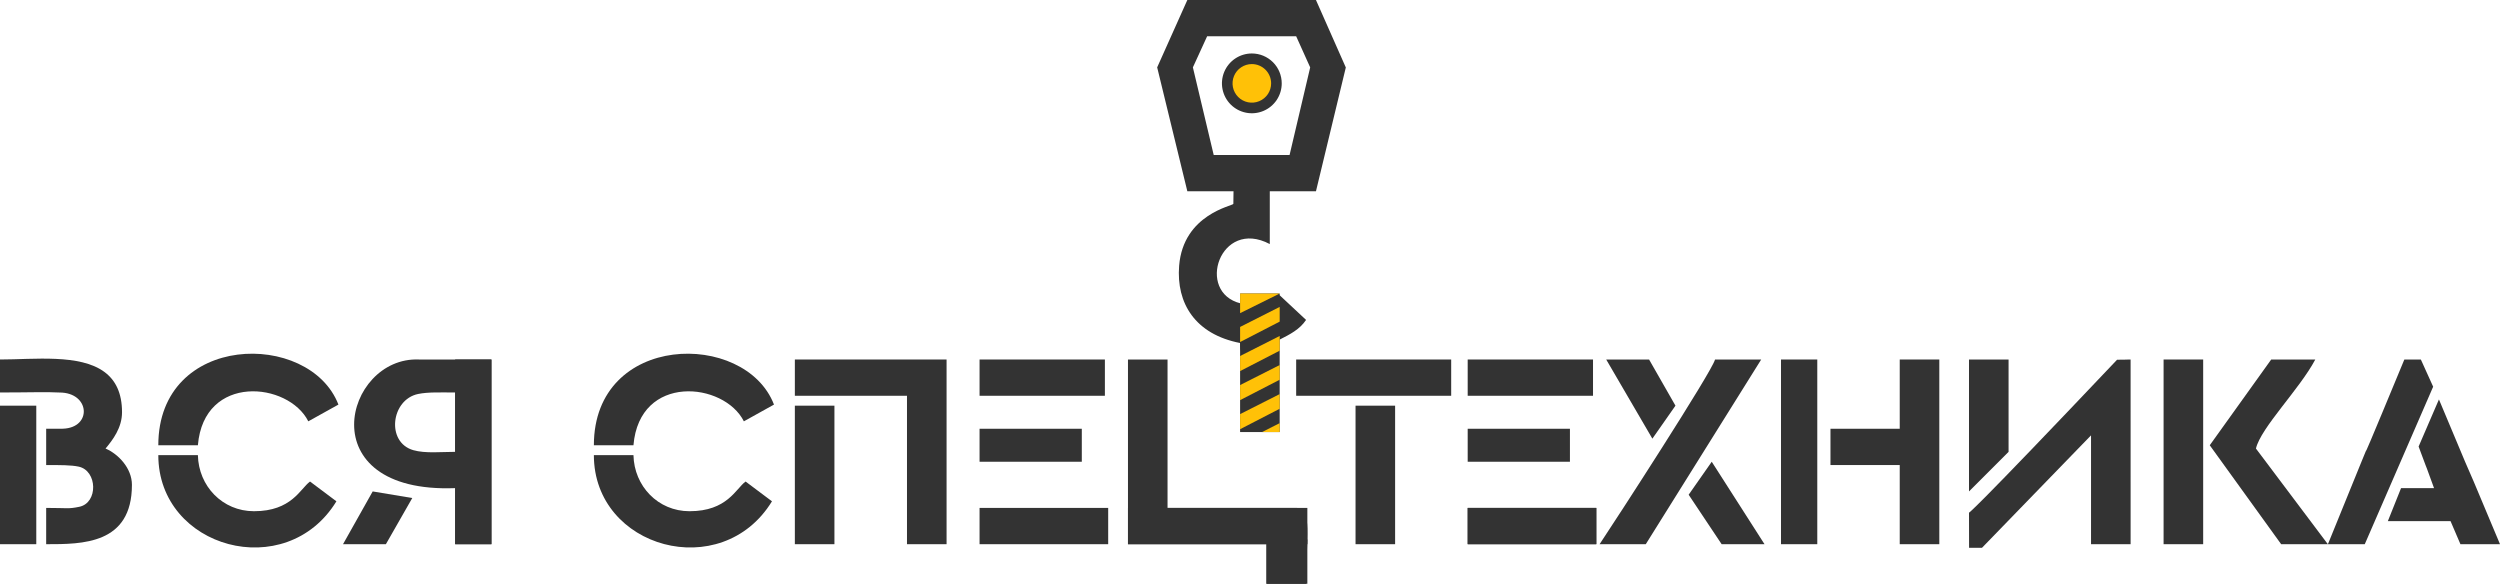 <svg width="175" height="41" viewBox="0 0 175 41" fill="none" xmlns="http://www.w3.org/2000/svg">
<path fill-rule="evenodd" clip-rule="evenodd" d="M87.629 3.743C87.903 3.743 88.176 3.797 88.43 3.902C88.683 4.008 88.914 4.162 89.109 4.356C89.303 4.55 89.457 4.781 89.562 5.035C89.667 5.289 89.721 5.561 89.721 5.836C89.721 6.25 89.599 6.654 89.369 6.999C89.139 7.343 88.812 7.611 88.43 7.769C88.047 7.928 87.626 7.969 87.22 7.888C86.814 7.808 86.442 7.608 86.149 7.316C85.856 7.023 85.657 6.65 85.576 6.244C85.495 5.838 85.537 5.417 85.695 5.035C85.854 4.653 86.122 4.326 86.466 4.096C86.81 3.866 87.215 3.743 87.629 3.743Z" fill="#333333"/>
<path fill-rule="evenodd" clip-rule="evenodd" d="M87.629 4.485C87.987 4.485 88.33 4.628 88.584 4.881C88.837 5.134 88.979 5.478 88.979 5.836C88.979 6.103 88.9 6.364 88.752 6.586C88.603 6.808 88.392 6.981 88.145 7.083C87.899 7.186 87.627 7.212 87.365 7.16C87.103 7.108 86.863 6.98 86.674 6.791C86.485 6.602 86.356 6.361 86.304 6.099C86.252 5.837 86.279 5.566 86.381 5.319C86.483 5.072 86.656 4.861 86.879 4.713C87.101 4.565 87.362 4.485 87.629 4.485Z" fill="#FFC107"/>
<path fill-rule="evenodd" clip-rule="evenodd" d="M102.738 25.165V27.704H111.511V25.165H102.738Z" fill="#333333"/>
<path fill-rule="evenodd" clip-rule="evenodd" d="M102.738 30.013V32.322H109.895V30.013H102.738Z" fill="#333333"/>
<path fill-rule="evenodd" clip-rule="evenodd" d="M89.578 30.244V20.547H86.807V30.244H89.578Z" fill="#333333"/>
<path fill-rule="evenodd" clip-rule="evenodd" d="M68.569 25.165V27.704H77.342V25.165H68.569Z" fill="#333333"/>
<path fill-rule="evenodd" clip-rule="evenodd" d="M68.569 30.013V32.322H75.726V30.013H68.569Z" fill="#333333"/>
<path fill-rule="evenodd" clip-rule="evenodd" d="M54.038 35.092C52.191 33.707 54.038 35.092 52.191 33.707C51.501 34.213 50.909 35.785 48.266 35.785C46.062 35.785 44.39 34.03 44.342 31.86H41.571C41.571 38.394 50.52 40.846 54.038 35.092Z" fill="#333333"/>
<path fill-rule="evenodd" clip-rule="evenodd" d="M41.571 31.168H44.342C44.76 26.134 50.682 26.729 52.071 29.493C54.179 28.321 52.071 29.493 54.179 28.321C52.167 23.104 41.571 23.264 41.571 31.168Z" fill="#333333"/>
<path fill-rule="evenodd" clip-rule="evenodd" d="M0 28.397V38.094H2.54V28.397H0Z" fill="#333333"/>
<path fill-rule="evenodd" clip-rule="evenodd" d="M90.27 10.851H84.96C83.502 4.716 84.96 10.851 83.502 4.716C84.499 2.54 83.502 4.716 84.499 2.54H90.732C91.713 4.718 90.732 2.54 91.713 4.718C90.27 10.851 91.713 4.718 90.27 10.851ZM89.561 23.78C90.299 23.405 90.977 23.063 91.425 22.394C89.578 20.669 91.425 22.394 89.578 20.669L86.853 21.24C83.668 20.465 85.406 15.243 88.885 17.084V13.39H92.117C94.207 4.723 92.117 13.39 94.207 4.723C92.117 1.09703e-06 94.207 4.723 92.117 0H83.114C81.002 4.716 83.114 -7.31354e-07 81.002 4.716C83.114 13.39 81.002 4.716 83.114 13.39H86.346C86.347 13.849 86.346 13.39 86.335 14.269C86.334 14.411 82.827 14.973 82.539 18.61C82.333 21.223 83.656 23.396 86.807 24.011C86.807 26.376 88.736 23.242 89.561 23.78Z" fill="#333333"/>
<path fill-rule="evenodd" clip-rule="evenodd" d="M162.953 38.098C157.916 31.398 162.954 38.094 157.916 31.398C158.255 29.94 160.976 27.235 162.071 25.165C159.798 25.165 162.071 25.165 158.985 25.165C154.683 31.168 158.985 25.165 154.683 31.168L159.681 38.094C159.681 38.094 162.708 38.094 165.534 38.094L170.321 27.069C169.055 24.273 170.47 27.397 169.459 25.165H168.305C162.953 38.098 168.305 24.934 162.953 38.098Z" fill="#333333"/>
<path fill-rule="evenodd" clip-rule="evenodd" d="M29.266 27.579C29.97 27.433 30.867 27.474 31.86 27.474V31.629C30.903 31.629 29.773 31.752 28.933 31.512C27.008 30.962 27.37 27.972 29.266 27.579ZM31.86 34.169V38.094H34.4V25.165H29.321C24.114 24.948 21.596 34.558 31.86 34.169Z" fill="#333333"/>
<path fill-rule="evenodd" clip-rule="evenodd" d="M78.958 38.094H88.654V40.864H91.425C91.425 37.675 91.905 35.554 90.732 35.554H81.728V25.165H78.958V38.094Z" fill="#333333"/>
<path fill-rule="evenodd" clip-rule="evenodd" d="M137.83 35.886L137.835 38.344L138.739 38.346C146.372 30.475 138.739 38.346 146.372 30.475V38.094H149.143L149.142 25.165C148.529 25.175 149.283 25.172 148.195 25.181C137.83 36.117 137.83 35.886 137.83 35.886L137.83 35.886Z" fill="#333333"/>
<path fill-rule="evenodd" clip-rule="evenodd" d="M0 27.474C1.98 27.474 3.296 27.423 4.164 27.476C6.313 27.476 6.463 29.939 4.404 30.009L3.232 30.013V32.553C4.242 32.553 4.988 32.553 5.506 32.664C6.824 32.946 6.883 35.202 5.549 35.476C4.761 35.639 4.735 35.554 3.232 35.554V38.094C5.762 38.094 9.235 38.107 9.235 33.938C9.235 32.779 8.287 31.782 7.388 31.398C7.892 30.796 8.542 29.943 8.542 28.859C8.542 27.489 8.074 26.61 7.326 26.049C5.598 24.756 2.38 25.165 0 25.165V27.474Z" fill="#333333"/>
<path fill-rule="evenodd" clip-rule="evenodd" d="M55.64 27.704H63.489V38.094H66.26V25.165H55.64V27.704Z" fill="#333333"/>
<path fill-rule="evenodd" clip-rule="evenodd" d="M132.981 30.013H128.133V32.553H132.981V38.094H135.752V25.165H132.981V30.013Z" fill="#333333"/>
<path fill-rule="evenodd" clip-rule="evenodd" d="M111.972 38.094H115.204C123.285 25.165 115.204 38.094 123.285 25.165H120.053C119.864 25.974 113.094 36.418 111.972 38.094Z" fill="#333333"/>
<path fill-rule="evenodd" clip-rule="evenodd" d="M23.549 35.092C21.702 33.707 23.549 35.092 21.702 33.707C21.012 34.213 20.42 35.785 17.777 35.785C15.573 35.785 13.9 34.03 13.852 31.86H11.082C11.082 38.394 20.031 40.846 23.549 35.092Z" fill="#333333"/>
<path fill-rule="evenodd" clip-rule="evenodd" d="M11.082 31.168H13.852C14.271 26.134 20.193 26.729 21.581 29.493C23.689 28.321 21.581 29.493 23.689 28.321C21.677 23.104 11.082 23.264 11.082 31.168Z" fill="#333333"/>
<path fill-rule="evenodd" clip-rule="evenodd" d="M151.451 38.094H154.222V25.165H151.451V38.094Z" fill="#333333"/>
<path fill-rule="evenodd" clip-rule="evenodd" d="M124.67 38.094H127.21V25.165H124.67V38.094Z" fill="#333333"/>
<path fill-rule="evenodd" clip-rule="evenodd" d="M170.383 34.169H168.074C167.15 36.477 168.074 34.169 167.15 36.477H171.537C172.23 38.094 171.537 36.477 172.23 38.094H175C170.844 28.166 174.881 37.888 170.726 27.96C169.303 31.258 170.703 28.013 169.303 31.258C170.383 34.169 169.402 31.464 170.383 34.169Z" fill="#333333"/>
<path fill-rule="evenodd" clip-rule="evenodd" d="M90.732 27.704H101.583V25.165H90.732V27.704Z" fill="#333333"/>
<path fill-rule="evenodd" clip-rule="evenodd" d="M55.64 38.094H58.41V28.397H55.64V38.094Z" fill="#333333"/>
<path fill-rule="evenodd" clip-rule="evenodd" d="M94.888 38.094H97.658V28.397H94.888V38.094Z" fill="#333333"/>
<path fill-rule="evenodd" clip-rule="evenodd" d="M102.738 38.094H111.742V35.554H102.738V38.094Z" fill="#333333"/>
<path fill-rule="evenodd" clip-rule="evenodd" d="M68.569 38.094H77.573V35.554H68.569V38.094Z" fill="#333333"/>
<path fill-rule="evenodd" clip-rule="evenodd" d="M137.83 34.4C140.6 31.629 137.83 34.4 140.6 31.629V25.165H137.83V34.4Z" fill="#333333"/>
<path fill-rule="evenodd" clip-rule="evenodd" d="M118.206 34.631C120.515 38.094 118.206 34.631 120.515 38.094H123.516C119.822 32.322 123.516 38.094 119.822 32.322C118.206 34.631 119.822 32.322 118.206 34.631Z" fill="#333333"/>
<path fill-rule="evenodd" clip-rule="evenodd" d="M115.666 30.706C117.282 28.397 115.666 30.706 117.282 28.397C115.435 25.165 117.282 28.397 115.435 25.165H112.434C115.666 30.706 112.434 25.165 115.666 30.706Z" fill="#333333"/>
<path fill-rule="evenodd" clip-rule="evenodd" d="M24.011 38.094H27.012C28.859 34.861 27.012 38.094 28.859 34.861C26.088 34.4 28.859 34.861 26.088 34.4C24.011 38.094 26.088 34.4 24.011 38.094Z" fill="#333333"/>
<path fill-rule="evenodd" clip-rule="evenodd" d="M31.86 38.094V25.165H34.4V38.094H31.86Z" fill="#333333"/>
<path fill-rule="evenodd" clip-rule="evenodd" d="M78.958 38.094V35.554H91.515V38.094H78.958Z" fill="#333333"/>
<path fill-rule="evenodd" clip-rule="evenodd" d="M91.515 37.764V40.864H88.654V37.764H91.515Z" fill="#333333"/>
<path fill-rule="evenodd" clip-rule="evenodd" d="M102.738 38.094H111.742V35.554H102.738V38.094Z" fill="#333333"/>
<path fill-rule="evenodd" clip-rule="evenodd" d="M86.807 21.921V20.547H89.578L86.807 21.921Z" fill="#FFC107"/>
<path fill-rule="evenodd" clip-rule="evenodd" d="M86.807 23.942V22.886L89.578 21.484V22.513L86.807 23.942Z" fill="#FFC107"/>
<path fill-rule="evenodd" clip-rule="evenodd" d="M86.807 25.976V24.92L89.578 23.518V24.547L86.807 25.976Z" fill="#FFC107"/>
<path fill-rule="evenodd" clip-rule="evenodd" d="M86.807 28.01V26.954L89.578 25.552V26.581L86.807 28.01Z" fill="#FFC107"/>
<path fill-rule="evenodd" clip-rule="evenodd" d="M86.807 30.044V28.988L89.578 27.586V28.614L86.807 30.044Z" fill="#FFC107"/>
<path fill-rule="evenodd" clip-rule="evenodd" d="M88.344 30.244L89.578 29.619V30.244H88.344Z" fill="#FFC107"/>
</svg>
